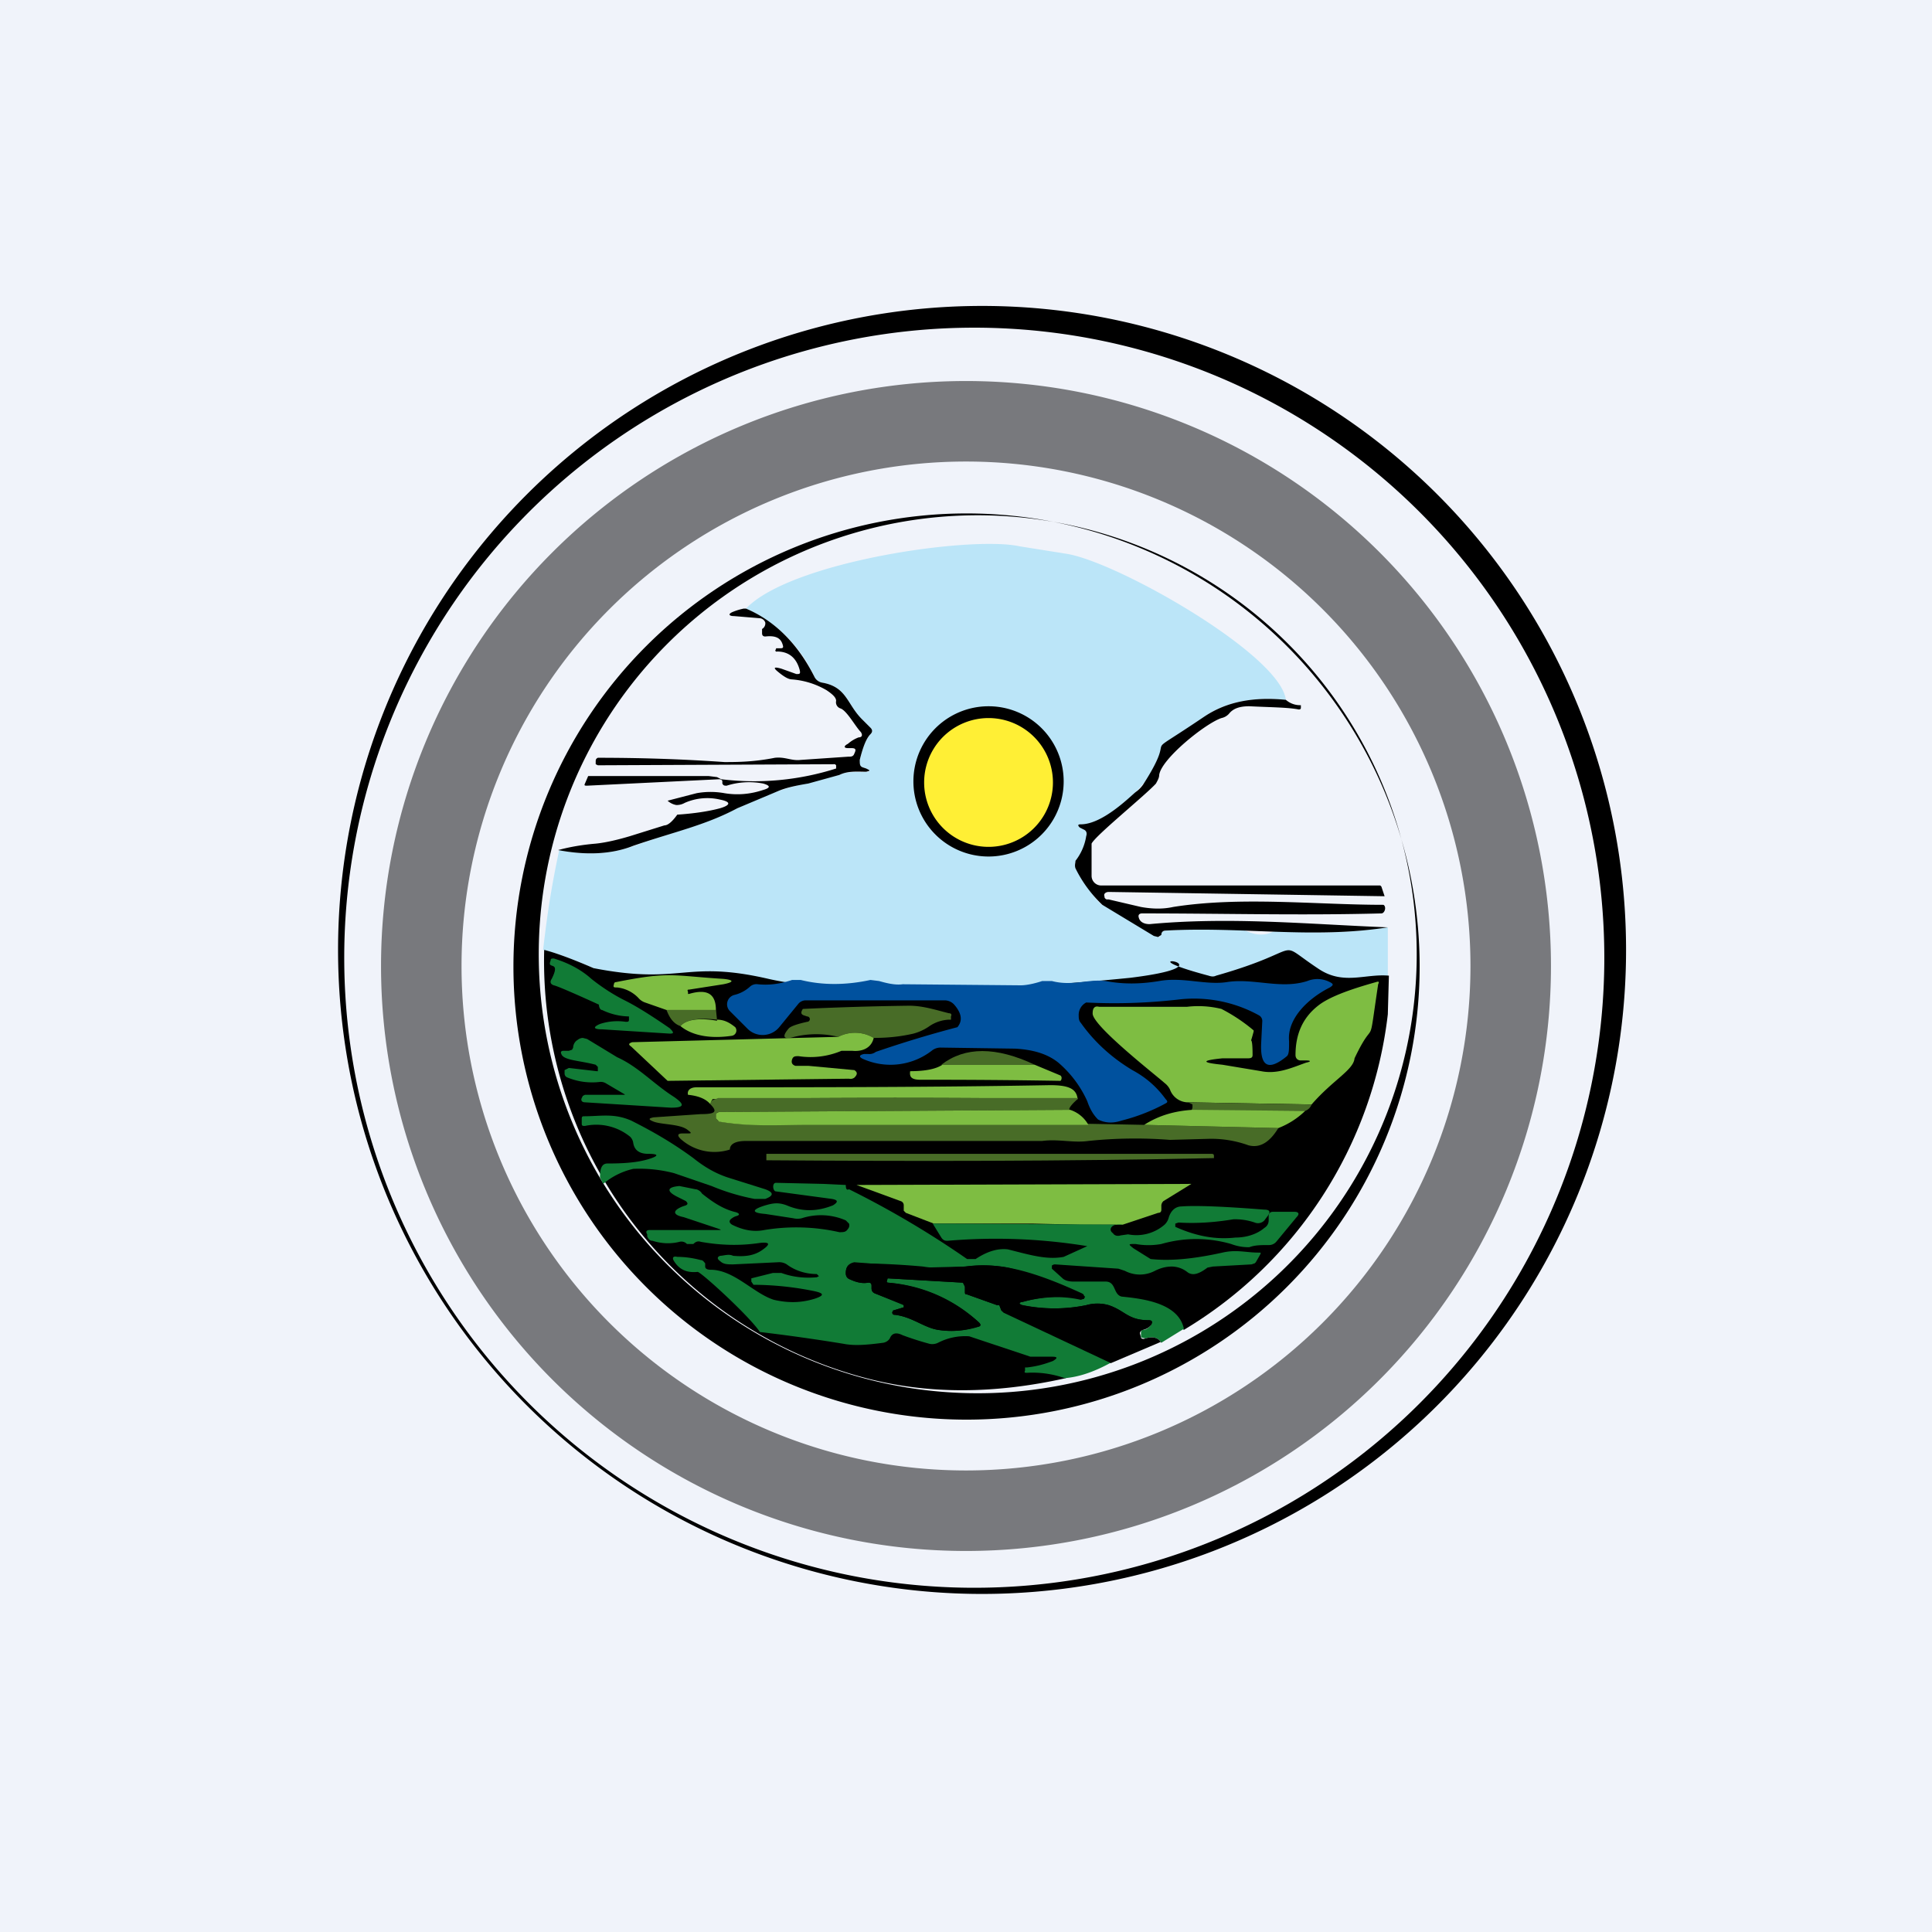 <!-- by TradingView --><svg width="18" height="18" viewBox="0 0 18 18" xmlns="http://www.w3.org/2000/svg"><path fill="#F0F3FA" d="M0 0h18v18H0z"/><path fill-rule="evenodd" d="M13.24 13.24a6 6 0 1 0-8.48-8.48 6 6 0 0 0 8.48 8.48Zm-.09-.09a5.87 5.87 0 1 0-8.3-8.3 5.87 5.87 0 0 0 8.3 8.3Z"/><path fill-rule="evenodd" d="M11.99 11.99a4.22 4.22 0 1 0-5.97-5.97 4.22 4.22 0 0 0 5.97 5.97Zm-.1-.1a4.09 4.09 0 1 0-5.78-5.78 4.09 4.09 0 0 0 5.78 5.78Z"/><path d="M11.98 6.52c-.3-.03-.56.02-.75.15-.49.55-.43.44-1.2 1.35-.02.02-.02.04 0 .07.11.2.2.32.24.34a4.28 4.28 0 0 1 .52.3c.01 0 .02 0 .02-.02.01-.03.03-.04.05-.04l.64-.04c.03 0 .06 0 .08.03.1.05.18.06.26.03a.17.17 0 0 1 .09-.02c.32.03.66.02 1-.03v.55c-2.21-.2-5.88.5-7.4-.17-.23-.1-.38-.15-.47-.17.04-.35.08-.6.15-.93.25.05.48.04.7-.04.37-.13.66-.2.96-.35.31-.16.54-.21.95-.31.08-.04.17-.02.25-.03.04 0 .04-.01 0-.03l-.03-.01c-.03-.01-.04-.03-.03-.07.03-.12.06-.2.1-.24.02-.02.02-.04 0-.06l-.08-.08c-.14-.14-.14-.3-.37-.34a.1.1 0 0 1-.07-.05 1.27 1.27 0 0 0-.64-.64c.42-.44 2.1-.68 2.55-.58l.44.07c.48.08 1.99.94 2.04 1.36Z" fill="#BBE5F8"/><path d="M6.95 5.67c.26.11.48.32.64.64a.1.1 0 0 0 .07.05c.23.04.23.2.37.34l.08.08c.02.02.02.04 0 .06-.04.04-.07.12-.1.24 0 .04 0 .06.03.07l.03.01c.04.02.04.02 0 .03-.08 0-.17-.01-.25.03l-.29.08c-.12.02-.21.04-.28.07l-.38.16c-.3.16-.59.22-.97.35-.2.08-.44.09-.7.04.11-.03.23-.05.35-.06.1-.01.22-.04.32-.07l.32-.1c.03 0 .07-.03.12-.1.15-.01.29-.03.4-.06.1-.03.1-.06 0-.08a.52.52 0 0 0-.33.03.15.15 0 0 1-.08.02.16.16 0 0 1-.08-.04l.27-.07a.73.73 0 0 1 .26 0c.12.02.24.01.36-.03.07-.02.07-.04 0-.06a.69.69 0 0 0-.34.02c-.02 0-.03 0-.04-.02v-.02c0-.01-.01-.02-.03-.02l-1.23.06c-.02 0-.03 0-.02-.02l.03-.07H6.6l.08.01.04.02a2.52 2.52 0 0 0 1.07-.1v-.03l-.01-.01-2.21.01-.02-.01V7.1c0-.02 0-.03.02-.04.36 0 .75.01 1.18.04.11 0 .27 0 .47-.04.1-.01.15.03.24.02l.44-.03c.03 0 .05 0 .06-.03.02-.04.01-.05-.03-.05H7.9c-.04 0-.04-.02 0-.04A.32.32 0 0 1 8 6.87c.03 0 .04-.02.02-.05-.05-.05-.13-.2-.19-.22a.06.06 0 0 1-.04-.07c0-.03-.03-.06-.09-.1a.75.75 0 0 0-.32-.1c-.03 0-.07-.02-.13-.07-.05-.04-.04-.05.03-.03l.14.05c.03 0 .04 0 .03-.04-.03-.11-.1-.17-.21-.17a.01.01 0 0 1-.01-.02v-.01h.04c.03 0 .03-.01.02-.04-.02-.06-.07-.08-.16-.07-.02 0-.03-.01-.03-.03v-.04a.06.06 0 0 0 .03-.06.06.06 0 0 0-.05-.04l-.24-.02c-.05 0-.06-.02-.01-.04a.54.54 0 0 1 .1-.03ZM11.98 6.52a.2.2 0 0 0 .14.05v.02c0 .01 0 .02-.02.02-.1-.02-.26-.02-.46-.03-.09 0-.15.02-.19.07a.13.13 0 0 1-.07.04c-.15.05-.56.38-.58.53 0 .03-.02.06-.03.08-.1.11-.57.49-.6.56V8.16a.09.09 0 0 0 .09.09h2.6l.01.01.03.09-2.57-.04c-.03 0-.05.02-.04.04 0 .01 0 .02.02.03h.02l.3.07c.11.02.21.02.3 0 .63-.1 1.33-.02 1.96-.02.03.02.01.08-.02.08-.75.02-1.47 0-2.23 0-.02 0-.04.01-.03.04.01.04.05.06.1.06.75-.07 1.47 0 2.22.03-.71.11-1.35-.01-2.07.03-.02 0-.04.01-.04.04l-.03.02-.04-.01-.48-.29a1.2 1.2 0 0 1-.25-.34c-.01-.03 0-.05 0-.07a.5.5 0 0 0 .1-.23c.01-.03 0-.05-.02-.06l-.04-.02c-.02-.02-.02-.03.01-.03.2 0 .45-.25.51-.3a.28.28 0 0 0 .07-.07c.36-.56-.1-.18.58-.64.2-.13.44-.18.75-.15ZM12.94 9.09l-.01.36a3.96 3.96 0 0 1-1.9 2.94c-.27-.21-.62.14-1.1.45-.67.15-1.29.15-1.86 0a4.02 4.02 0 0 1-3-3.99c.08.02.23.07.46.17.82.16.85-.08 1.63.1.7.16 2.18.11 3.37-.01 1.05-.13-.17-.26.73-.02.03.01.05.01.07 0 .88-.25.52-.35.96-.06.23.15.43.04.65.06Z"/><path d="M6.74 9.12c.1.01.1.03 0 .05l-.32.05c-.01 0-.02 0-.01.02v.02h.01c.17-.05.25 0 .25.15h-.46l-.2-.07a.14.14 0 0 1-.06-.04.32.32 0 0 0-.2-.1c-.03 0-.04 0-.03-.03 0 0 0-.02.02-.02.5-.1.52-.06 1-.03ZM12.22 10.29l-1.14-.02a.18.18 0 0 1-.18-.12.17.17 0 0 0-.05-.06c-.09-.08-.68-.54-.67-.65 0-.05.02-.07.06-.06h.82a.9.9 0 0 1 .32.02 1.6 1.6 0 0 1 .3.2v.01c-.08.3-.01-.11-.01.22 0 .02-.01.03-.04.03h-.24c-.2.02-.2.04 0 .06l.36.06c.15.03.28-.03.42-.08.05-.01.04-.02 0-.02h-.05c-.03 0-.05-.02-.05-.05 0-.2.07-.35.21-.46.1-.08.29-.15.54-.22.03-.01.03 0 .02.02-.1.67-.02.27-.22.69-.01.11-.2.2-.4.43Z" fill="#7EBD42"/><path d="M8.14 9.67a.34.34 0 0 0-.33-.01.87.87 0 0 0-.41 0c-.1.03-.12 0-.05-.08.02-.02.08-.04.17-.06a.02.02 0 0 0 0-.05l-.03-.01c-.03-.01-.03-.03-.01-.06a29.41 29.41 0 0 1 .99-.03c.13 0 .25.04.37.07.02 0 .03.01.02.03v.03h-.02a.35.35 0 0 0-.18.06.47.47 0 0 1-.15.07c-.13.03-.25.04-.37.04ZM6.67 9.4l.01.1c-.17-.02-.29 0-.34.06-.06-.02-.1-.07-.13-.15h.46Z" fill="#486C27"/><path d="M6.68 9.5c.07 0 .12.03.17.07a.05.05 0 0 1-.03.08c-.2.03-.37 0-.48-.09.05-.06.17-.08.34-.05ZM8.14 9.67c-.02.09-.1.13-.2.12h-.1a.74.74 0 0 1-.4.05c-.03 0-.05 0-.06.03-.01.03 0 .05.03.06h.12l.43.04c.03.02.03.04 0 .07a.06.06 0 0 1-.05.01l-1.69.02-.34-.32c-.03-.02-.02-.03.01-.04l1.92-.05a.34.34 0 0 1 .33.01Z" fill="#7EBD42"/><path d="M9.64 9.92h-.87c.22-.17.51-.17.87 0Z" fill="#486C27"/><path d="m9.64 9.92.24.1a.03.03 0 0 1 .01.03.03.03 0 0 1-.01.02 70.48 70.48 0 0 0-1.3-.01c-.08 0-.11-.02-.1-.08.14 0 .24-.02.3-.06h.86ZM9.78 10.11c.17 0 .25.03.26.13a126.46 126.46 0 0 0-3.4 0 .09.09 0 0 0-.02.05c-.04-.05-.11-.08-.21-.09-.01-.04.02-.07.08-.07 1.1 0 2.2 0 3.3-.02Z" fill="#7EBD42"/><path d="M10.04 10.24c-.07.06-.09.1-.07.1l-3.26.02c-.02 0-.03 0-.04.03v.03l.02.02.02.01c.27.05.58.02.79.02h2.64l.52.01 1.25.03c-.08.13-.17.19-.28.16a1.02 1.02 0 0 0-.36-.06l-.37.01a4.2 4.2 0 0 0-.76.01c-.14.02-.28-.02-.43 0H6.95c-.1 0-.15.03-.15.08a.47.47 0 0 1-.46-.1c-.03-.03-.03-.05.02-.05h.04c.04 0 .05 0 .01-.03-.07-.06-.24-.05-.32-.08-.05-.02-.05-.03 0-.04l.44-.03c.13 0 .16-.02.09-.09 0-.01 0-.03.02-.04l.05-.02h3.35ZM12.22 10.29a.1.1 0 0 1-.06.06H11.1l.01-.03v-.03l-.04-.02 1.14.02Z" fill="#486C27"/><path d="M12.16 10.35a.74.74 0 0 1-.25.16l-1.25-.03c.14-.09.29-.13.45-.14l1.05.01ZM9.97 10.34a.3.3 0 0 1 .17.14H7.5c-.22 0-.52.02-.8-.03l-.01-.01-.02-.02v-.03c0-.02.02-.03.04-.03l3.26-.02Z" fill="#7EBD42"/><path d="m5.62 11.03-.03-.06c0-.09.02-.13.07-.13.16 0 .28-.01.38-.04.1-.03.1-.05 0-.05-.09 0-.13-.04-.14-.1a.1.1 0 0 0-.03-.06.5.5 0 0 0-.42-.1c-.02 0-.03 0-.03-.02v-.04c0-.02 0-.03.02-.03.16 0 .28-.03.44.04.2.1.39.21.58.35.1.08.2.14.32.18l.35.11c.08.03.08.06 0 .09h-.1a2 2 0 0 1-.4-.12l-.35-.12a1.28 1.28 0 0 0-.38-.04.66.66 0 0 0-.28.14Z" fill="#117B36"/><path d="M7.14 10.8v-.05h4.14c.02 0 .03 0 .03.02v.02h-.01c-1.4.03-2.78.03-4.16.02Z" fill="#486C27"/><path d="m11.1 11.03-.26.16a.06.06 0 0 0-.02.05v.03c0 .02-.01.03-.03.03l-.33.11h-.4l-.44-.01H8.7l-.26-.1-.02-.02v-.05a.04.04 0 0 0-.03-.04l-.41-.15 3.14-.01Z" fill="#7EBD42"/><path d="m7.67 11.03.21.01c0 .04.01.05.03.04a8.74 8.74 0 0 1 1.1.65h.08c.12-.08.22-.1.3-.09.2.05.36.1.52.07l.22-.1a5.3 5.3 0 0 0-1.3-.05c-.02 0-.04 0-.06-.03l-.08-.13 1.77.01c-.04-.01-.07 0-.09.01-.03.02-.03.05 0 .07.01.02.04.03.07.02l.07-.01a.4.4 0 0 0 .34-.09.14.14 0 0 0 .04-.07c.02-.06.06-.1.12-.1.13-.01.39 0 .77.03.05 0 .06.02.03.06l-.03.04a.08.08 0 0 1-.09.02.56.56 0 0 0-.2-.03c-.18.03-.35.04-.51.03l-.03.01v.03c.2.09.38.12.56.1.1 0 .2-.03.27-.09a.08.08 0 0 0 .04-.07v-.04c0-.02.01-.04.04-.04h.2c.04 0 .05.02.02.05l-.19.23a.09.09 0 0 1-.07.03c-.07 0-.13 0-.18.02-.03 0-.09 0-.17-.03a1.17 1.17 0 0 0-.65 0 .67.67 0 0 1-.24 0c-.07 0-.07 0-.02.04l.16.1c.18.02.4 0 .67-.06.13-.03.22 0 .33 0 .03 0 .03 0 .02.02l-.04.07-.01.01-.03.01-.36.02-.05.01c-.08.06-.14.08-.19.04a.24.24 0 0 0-.14-.05c-.05 0-.1.01-.16.04a.3.3 0 0 1-.28 0l-.06-.02-.59-.04h-.01l-.02.01v.03l.1.09c.02.02.06.03.1.03h.3c.1 0 .07.12.15.14.2.02.53.06.58.3l-.21.13c-.03-.05-.08-.06-.15-.04l-.04-.01v-.04c0-.01 0-.03.02-.03.03 0 .05-.02.07-.04.02-.03.02-.05-.02-.05-.19 0-.22-.09-.37-.14a.38.38 0 0 0-.21 0c-.2.04-.4.04-.6 0-.03-.01-.03-.02 0-.03.2-.05.37-.06.55-.02l.03-.01v-.02c0-.01 0-.02-.02-.03-.24-.11-.47-.2-.69-.24a1.29 1.29 0 0 0-.4-.01c-.15.01-.28.02-.39 0a7.3 7.3 0 0 0-.64-.03c-.05 0-.08.03-.08.09 0 .03.01.05.04.06.06.03.12.04.17.03.02 0 .03 0 .03.03V12c0 .03.01.04.03.05l.26.1.01.01v.02l-.1.03v.02c0 .01 0 .02.02.02.16.02.27.12.4.14.12.02.24.01.37-.03.03 0 .03-.02.01-.04a1.4 1.4 0 0 0-.85-.37h-.01l.01-.04.7.04.02.04v.05c0 .01 0 .02.02.02l.28.1h.02l.02.05.03.02 1 .46c-.18.1-.32.14-.44.15a.9.9 0 0 0-.35-.05c-.02 0-.03 0-.02-.02v-.03h.02c.09-.01.16-.03.24-.06.05-.03.04-.04-.01-.04h-.2l-.57-.19a.55.55 0 0 0-.29.06.12.12 0 0 1-.08.01 2.85 2.85 0 0 1-.25-.08c-.06-.03-.1-.02-.12.03a.09.09 0 0 1-.06.04c-.15.02-.27.03-.37.01a18 18 0 0 0-.78-.11c-.1-.15-.55-.56-.58-.56-.1.01-.17-.02-.22-.1-.02-.03-.01-.05.03-.04.1 0 .18.02.22.03.02 0 .03.02.04.03v.03c0 .02.02.03.05.03.22 0 .4.22.59.28.13.03.25.03.38-.01.09-.03.09-.05 0-.07a2.9 2.9 0 0 0-.57-.06L7 11.94v-.03l.2-.05h.08c.11.04.22.05.33.04l.02-.01-.02-.02c-.1 0-.2-.03-.28-.09a.13.13 0 0 0-.08-.02l-.42.02c-.05 0-.09 0-.12-.03-.03-.02-.03-.04 0-.05.03 0 .08-.02.12 0 .11.01.2 0 .28-.06.07-.05.06-.07-.03-.06-.2.03-.38.02-.55-.01-.03-.01-.05 0-.07.02H6.4a.07.07 0 0 0-.07-.02.45.45 0 0 1-.25-.01c-.03 0-.04-.02-.05-.04v-.02c-.02-.03 0-.04.02-.04h.62c.06 0 .06 0 0-.02l-.3-.1c-.1-.02-.11-.06-.01-.1l.03-.01c.02-.01.02-.02 0-.04l-.08-.04c-.1-.05-.1-.09.02-.1l.15.03c.02 0 .05.02.06.04.1.08.19.14.3.17.05.01.06.03.02.04a.13.13 0 0 0-.04.02c-.03.02-.03.04 0 .06.1.05.2.07.3.05.24-.04.48-.03.7.02.04 0 .06 0 .08-.03a.05.05 0 0 0 .01-.05l-.03-.03a.58.58 0 0 0-.41-.02.17.17 0 0 1-.08 0l-.26-.04c-.13-.01-.13-.04 0-.08.07-.02.12-.03.2 0 .14.06.28.06.43 0 .05-.03.05-.05-.01-.06l-.52-.07c-.03 0-.04-.08 0-.08l.44.01Z" fill="#117B36"/><path d="m10.82 12.5-.47.2-1-.47-.02-.02-.02-.05h-.02l-.28-.1c-.01 0-.02 0-.02-.02v-.05c0-.02 0-.04-.03-.04l-.69-.04-.01.03.01.01c.32.03.6.15.85.37.02.02.02.03 0 .04a.83.83 0 0 1-.38.03c-.13-.02-.24-.12-.4-.14-.02 0-.02 0-.03-.02l.01-.02.1-.03a.02.02 0 0 0 0-.01v-.01l-.27-.11a.05.05 0 0 1-.03-.05v-.02c0-.02-.01-.03-.03-.03-.05.01-.1 0-.17-.03a.06.06 0 0 1-.04-.06c0-.06.03-.09.08-.1l.64.05.4-.01c.15-.02.28-.01.39.01a3.32 3.32 0 0 1 .72.27l-.01.02h-.03a1.16 1.16 0 0 0-.54.03c-.04 0-.04.02 0 .03.2.04.4.04.59 0a.38.38 0 0 1 .21 0c.15.05.18.14.37.14.04 0 .04.02.02.05a.13.13 0 0 1-.07.04.04.04 0 0 0-.03.03l.01.04c0 .01.02.02.04.01.07-.02.12-.01.15.04Z"/><path d="M5.16 9.18c-.03-.01-.04-.03-.02-.06.09-.18-.05-.08-.01-.17 0-.02.01-.02.03-.02.13.04.25.1.35.19.1.08.21.15.31.2.12.06.26.15.42.26.04.04.04.05 0 .05l-.63-.04c-.08 0-.09-.02-.02-.05a.52.52 0 0 1 .24-.02c.02 0 .03 0 .03-.02v-.03a.6.6 0 0 1-.25-.06c-.02 0-.03-.03-.03-.05 0 0-.37-.17-.42-.18Z" fill="#117B36"/><path d="M8.16 9.8a10.5 10.5 0 0 1 .76-.23c.05-.06.04-.13-.03-.21a.12.12 0 0 0-.09-.04H7.51a.09.09 0 0 0-.07.03l-.18.22a.2.2 0 0 1-.3.01l-.16-.16a.09.09 0 0 1 .04-.15.33.33 0 0 0 .15-.08.09.09 0 0 1 .07-.02c.1.01.2 0 .32-.04h.08c.2.05.42.05.65 0l.08.01c.07.02.15.04.22.03l1.1.01c.04 0 .11-.01.2-.04h.09c.19.05.34-.02.5 0 .16.03.32.03.5 0 .22-.04.43.04.63.01.25-.04.5.07.75-.01a.25.25 0 0 1 .21.01c.04.02.03.03 0 .05-.2.1-.4.29-.38.5 0 .08 0 .12-.02.14-.17.14-.25.1-.24-.12l.01-.2a.06.06 0 0 0-.03-.06 1.25 1.25 0 0 0-.73-.15 5.23 5.23 0 0 1-.88.03.13.13 0 0 0-.07.12c0 .02 0 .05.02.07.12.17.28.32.48.44.13.07.23.16.31.27.02.02.02.03 0 .04-.11.06-.25.12-.41.16-.09.03-.16.02-.22-.01-.03-.03-.07-.08-.1-.17a1.03 1.03 0 0 0-.27-.36c-.1-.08-.23-.12-.4-.13l-.7-.01a.13.13 0 0 0-.08.03.63.63 0 0 1-.63.08c-.05-.02-.05-.04 0-.05h.04a.1.1 0 0 0 .07-.02Z" fill="#00519E"/><path d="m5.81 10.19-.17-.1a.09.09 0 0 0-.05-.01.6.6 0 0 1-.3-.04.04.04 0 0 1-.03-.04v-.03l.04-.02.26.03h.01v-.04l-.02-.02c-.15-.04-.3-.04-.32-.1-.01-.02 0-.03.02-.03h.05l.03-.01.01-.02c0-.03.02-.06.04-.07a.08.08 0 0 1 .05-.02l.04.01.28.17c.2.09.34.25.53.37.1.07.1.1-.03.1l-.8-.05c-.03 0-.04-.02-.03-.04l.01-.02.02-.01h.36c.01 0 .02 0 0-.01Z" fill="#117B36"/><path d="M9.21 7.98a.7.7 0 1 0 0-1.4.7.7 0 0 0 0 1.4Z"/><path d="M9.21 7.89a.6.6 0 1 0 0-1.2.6.6 0 0 0 0 1.2Z" fill="#FFEF35"/><path fill-rule="evenodd" d="M9 14.45a5.45 5.45 0 1 0 0-10.9 5.45 5.45 0 0 0 0 10.9Zm0-.75a4.7 4.7 0 1 0 0-9.4 4.7 4.7 0 0 0 0 9.4Z" fill-opacity=".5"/></svg>